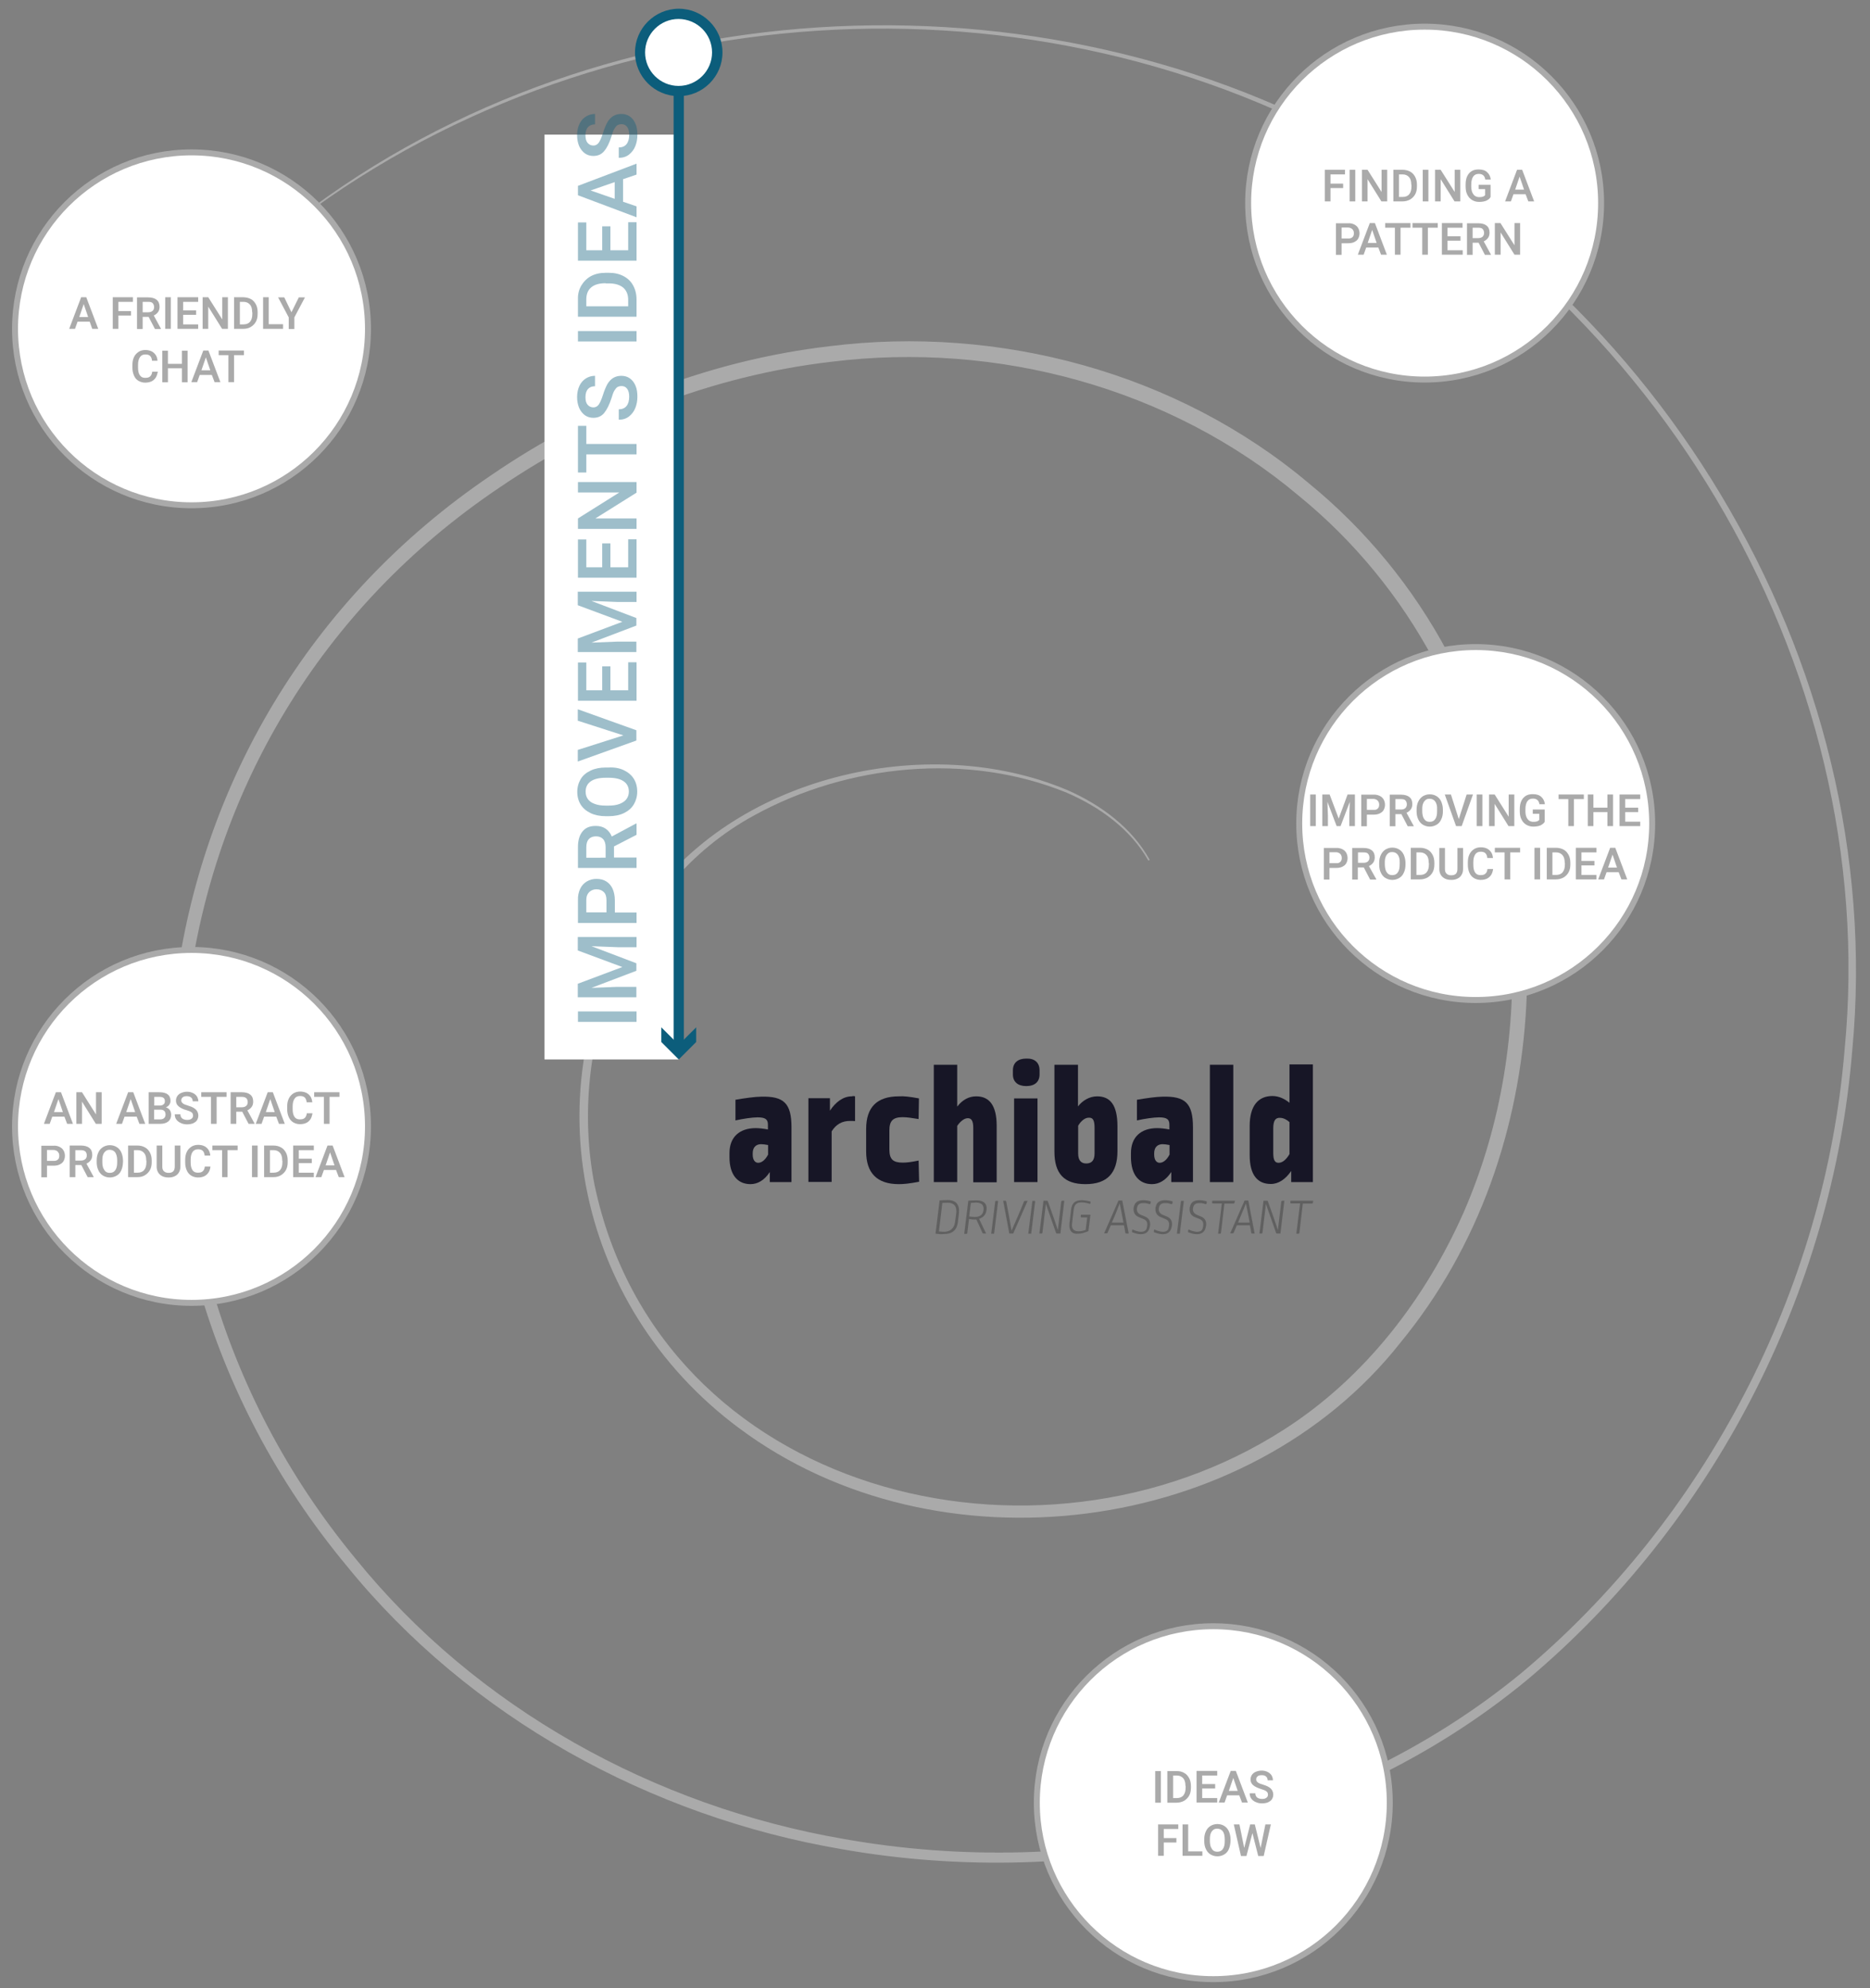 <?xml version="1.0" encoding="utf-8"?>
<!-- Generator: Adobe Illustrator 26.0.3, SVG Export Plug-In . SVG Version: 6.00 Build 0)  -->
<svg version="1.1" id="Layer_1" xmlns="http://www.w3.org/2000/svg" xmlns:xlink="http://www.w3.org/1999/xlink" x="0px" y="0px"
	 viewBox="0 0 1094.6 1163.9" style="enable-background:new 0 0 1094.6 1163.9;" xml:space="preserve">
<rect x="0" y="0" width="1094.6" height="1163.9" fill="#808080" stroke="none"/>
<style type="text/css">
	.st0{fill:#AAAAAA;}
	.st1{fill:#FFFFFF;stroke:#AAAAAA;stroke-width:3.488;stroke-miterlimit:10;}
	.st2{fill:#FFFFFF;}
	.st3{fill:none;stroke:#0C5D7B;stroke-width:6;stroke-miterlimit:10;}
	.st4{fill:#0C5D7B;}
	.st5{fill:#171626;}
	.st6{fill:#606060;}
	.st7{opacity:0.4;}
</style>
<g>
	<g>
		<g>
			<path class="st0" d="M127,169.4C289.3,7.7,552.2-28.2,758,66.6c208.6,92.1,347.8,320.4,326.2,548.5
				c-11.5,141.5-81.7,277.2-190.4,368.4c-110.1,90.9-261.7,123.6-401.1,99c-112.1-19.1-217.9-77.2-289.8-165.9
				C38.6,718.7,72,423.9,287.5,278.2c58.8-40.3,127-67.2,197.9-75.5c99.4-12.5,203.7,15.4,280.7,80.2c33.3,27.2,61,61,81.2,98.9
				c67.5,125,64.6,292.1-27.5,404.1c-89.5,113.7-271.4,136.5-387.1,50.2c-96.7-71.7-123.8-204.2-55.8-305
				c50.8-76.4,165.5-103.6,248.3-68.4c19.4,8.6,37.4,21.9,47.8,40.7c0,0-0.8,0.4-0.8,0.4c-10.5-18.5-28.5-31.4-47.7-39.7
				c-58.1-23.9-128.4-16.8-183,13.2C366.6,518,332,612.2,348,693.6C386,874.3,607.1,930.2,752,836.6c47-30.2,82.4-76.3,104.8-127
				c44.7-102.7,35-225.4-17.6-323.3c-19.7-36.9-46.6-69.7-79-96.1c-75.1-63.2-176.7-90.5-273.7-78.4
				c-69.5,8.1-136.4,34.3-194.1,73.6c-212.2,142.6-245.2,432.2-84.3,627c70.8,87.6,175.1,145,285.6,164.1
				c137.8,24.6,287.6-7.4,396.7-97c107.9-90.2,177.7-224.5,189.3-364.7c22.1-226.6-115.8-453.6-322.8-545.7
				C549.8-27.1,291,11,127,169.4L127,169.4z"/>
		</g>
	</g>
	<circle class="st1" cx="112.1" cy="192.5" r="103.3"/>
	<g>
		<path class="st0" d="M52.5,188.3h-7.1l-1.5,4.2h-3.4l7-18.5h2.2h0.8l7,18.5H54L52.5,188.3z M51.6,185.6l-2.6-7.6l-2.6,7.6H51.6z"
			/>
		<path class="st0" d="M69.3,176.7v5.4h7.4v2.6h-7.4v7.8H66v-18.5h3.3h8.5v2.7H69.3z"/>
		<path class="st0" d="M94.2,192.4v0.2h-3.5l-3.7-7.1h-3.5v7.1h-3.3v-18.5h6.6c2.1,0,3.8,0.5,4.9,1.4s1.7,2.3,1.7,4.1
			c0,1.2-0.3,2.3-0.9,3.1s-1.4,1.5-2.5,2L94.2,192.4z M83.5,182.8h3.3c1.1,0,1.9-0.3,2.5-0.8s0.9-1.3,0.9-2.2c0-1-0.3-1.7-0.8-2.3
			s-1.4-0.8-2.6-0.8h-3.3V182.8z"/>
		<path class="st0" d="M96.7,192.5v-18.5h3.3v18.5H96.7z"/>
		<path class="st0" d="M116,189.9v2.6h-9.7h-2.4v-18.5h3.3h8.8v2.7h-8.8v5h7.6v2.6h-7.6v5.6H116z"/>
		<path class="st0" d="M130,192.5l-8.1-13v13h-3.3v-18.5h3.3l8.2,13v-13h3.3v18.5H130z"/>
		<path class="st0" d="M146.9,175.1c1.3,0.7,2.2,1.8,2.9,3.1s1,2.9,1,4.6v0.9c0,1.8-0.3,3.3-1,4.6s-1.7,2.3-3,3.1s-2.8,1.1-4.5,1.1
			h-3.9h-1.4v-18.5h3.3h2.2C144.2,174.1,145.6,174.4,146.9,175.1z M147.6,182.8c0-2-0.4-3.5-1.3-4.5s-2.1-1.6-3.7-1.6h-2.2v13.2h2.1
			c1.7,0,3-0.5,3.9-1.6s1.3-2.6,1.3-4.5V182.8z"/>
		<path class="st0" d="M165.7,189.9v2.6h-9.2H154v-18.5h3.3v15.8H165.7z"/>
		<path class="st0" d="M174.9,174.1h3.6l-6.2,11.7v6.8h-3.3v-6.8l-6.2-11.7h3.6l4.2,8.7L174.9,174.1z"/>
		<path class="st0" d="M91.2,221c-0.6,0.9-1.4,1.7-2.4,2.2S86.4,224,85,224c-1.5,0-2.8-0.4-4-1.1s-2-1.7-2.6-3.1s-0.9-2.9-0.9-4.6
			v-1.5c0-1.8,0.3-3.3,0.9-4.6s1.5-2.3,2.7-3.1s2.5-1.1,4-1.1c1.4,0,2.7,0.3,3.7,0.8s1.8,1.3,2.4,2.2s0.9,2.1,1,3.3H89
			c-0.1-1.2-0.5-2.2-1.1-2.8s-1.5-0.9-2.8-0.9c-1.4,0-2.5,0.5-3.2,1.6s-1.1,2.5-1.1,4.5v1.5c0,1.9,0.3,3.4,1,4.5s1.7,1.6,3.2,1.6
			c0.9,0,1.6-0.1,2.2-0.4s1-0.7,1.3-1.2s0.5-1.2,0.6-2h3.3C92.1,218.9,91.8,220,91.2,221z"/>
		<path class="st0" d="M109.8,205.3v18.5h-3.3v-8.2h-8.2v8.2H95v-18.5h3.3v7.7h8.2v-7.7H109.8z"/>
		<path class="st0" d="M124,219.5h-7.1l-1.5,4.2H112l7-18.5h2.2h0.8l7,18.5h-3.4L124,219.5z M123.1,216.8l-2.6-7.6l-2.6,7.6H123.1z"
			/>
		<path class="st0" d="M142.8,207.9h-5.8v15.8h-3.3v-15.8h-5.7v-2.7h9h5.8V207.9z"/>
	</g>
	<circle class="st1" cx="833.9" cy="118.9" r="103.3"/>
	<g>
		<path class="st0" d="M778.8,102.1v5.4h7.4v2.6h-7.4v7.8h-3.3V99.4h3.3h8.5v2.7H778.8z"/>
		<path class="st0" d="M790,117.9V99.4h3.3v18.5H790z"/>
		<path class="st0" d="M808.6,117.9l-8.1-13v13h-3.3V99.4h3.3l8.2,13v-13h3.3v18.5H808.6z"/>
		<path class="st0" d="M825.5,100.5c1.3,0.7,2.2,1.8,2.9,3.1s1,2.9,1,4.6v0.9c0,1.8-0.3,3.3-1,4.6s-1.7,2.3-3,3.1
			c-1.3,0.7-2.8,1.1-4.5,1.1h-3.9h-1.4V99.4h3.3h2.2C822.7,99.4,824.2,99.8,825.5,100.5z M826.1,108.2c0-2-0.4-3.5-1.3-4.5
			s-2.1-1.6-3.7-1.6h-2.2v13.2h2.1c1.7,0,3-0.5,3.9-1.6s1.3-2.6,1.3-4.5V108.2z"/>
		<path class="st0" d="M832.8,117.9V99.4h3.3v18.5H832.8z"/>
		<path class="st0" d="M851.4,117.9l-8.1-13v13H840V99.4h3.3l8.2,13v-13h3.3v18.5H851.4z"/>
		<path class="st0" d="M870.2,117.4c-1.1,0.5-2.6,0.8-4.4,0.8c-1.6,0-2.9-0.4-4.1-1.1c-1.2-0.7-2.1-1.7-2.8-3.1
			c-0.7-1.3-1-2.9-1-4.8v-1.2c0-1.9,0.3-3.5,0.9-4.8s1.5-2.3,2.6-3s2.5-1,4.1-1c2.2,0,3.8,0.5,5,1.6c1.2,1.1,1.9,2.5,2.1,4.3h-3.2
			c-0.3-2.2-1.6-3.3-3.8-3.3c-1.5,0-2.5,0.5-3.3,1.6c-0.7,1.1-1.1,2.6-1.1,4.6v1.2c0,1.3,0.2,2.5,0.6,3.4c0.4,0.9,0.9,1.6,1.6,2.1
			c0.7,0.5,1.6,0.7,2.5,0.7c1,0,1.7-0.1,2.2-0.3s0.9-0.5,1.2-0.8v-3.6h-3.8v-2.5h7v7.1C872.1,116.2,871.3,116.8,870.2,117.4z"/>
		<path class="st0" d="M893,113.7h-7.1l-1.5,4.2H881l7-18.5h2.2h0.8l7,18.5h-3.4L893,113.7z M892.1,111l-2.6-7.6l-2.6,7.6H892.1z"/>
		<path class="st0" d="M792.7,131.4c1,0.5,1.8,1.2,2.3,2.1s0.8,1.9,0.8,3.1c0,1.2-0.3,2.2-0.8,3.1c-0.5,0.9-1.3,1.5-2.3,2
			c-1,0.5-2.2,0.7-3.6,0.7h-3.8v6.8H782v-18.5h7.1C790.4,130.6,791.7,130.9,792.7,131.4z M791.7,138.8c0.6-0.6,0.8-1.3,0.8-2.3
			c0-0.6-0.1-1.1-0.4-1.6c-0.2-0.5-0.6-0.9-1.1-1.2c-0.5-0.3-1.2-0.5-1.9-0.5h-3.8v6.4h3.8C790.2,139.7,791.1,139.4,791.7,138.8z"/>
		<path class="st0" d="M806.8,144.9h-7.1l-1.5,4.2h-3.4l7-18.5h2.2h0.8l7,18.5h-3.4L806.8,144.9z M805.8,142.2l-2.6-7.6l-2.6,7.6
			H805.8z"/>
		<path class="st0" d="M825.6,133.3h-5.8v15.8h-3.3v-15.8h-5.7v-2.7h9h5.8V133.3z"/>
		<path class="st0" d="M841.6,133.3h-5.8v15.8h-3.3v-15.8h-5.7v-2.7h9h5.8V133.3z"/>
		<path class="st0" d="M856.2,146.5v2.6h-9.7H844v-18.5h3.3h8.8v2.7h-8.8v5h7.6v2.6h-7.6v5.6H856.2z"/>
		<path class="st0" d="M872.7,149v0.2h-3.5l-3.7-7.1H862v7.1h-3.3v-18.5h6.6c2.1,0,3.8,0.5,4.9,1.4c1.2,1,1.7,2.3,1.7,4.1
			c0,1.2-0.3,2.3-0.9,3.1s-1.4,1.5-2.5,2L872.7,149z M862,139.4h3.3c1.1,0,1.9-0.3,2.5-0.8c0.6-0.6,0.9-1.3,0.9-2.2
			c0-1-0.3-1.7-0.8-2.3s-1.4-0.8-2.6-0.8H862V139.4z"/>
		<path class="st0" d="M886.5,149.1l-8.1-13v13H875v-18.5h3.3l8.2,13v-13h3.3v18.5H886.5z"/>
	</g>
	<circle class="st1" cx="710.2" cy="1055.3" r="103.3"/>
	<g>
		<path class="st0" d="M676.2,1055.3v-18.5h3.3v18.5H676.2z"/>
		<path class="st0" d="M693.2,1037.9c1.3,0.7,2.2,1.8,2.9,3.1c0.7,1.3,1,2.9,1,4.6v0.9c0,1.8-0.3,3.3-1,4.6c-0.7,1.3-1.7,2.3-3,3.1
			c-1.3,0.7-2.8,1.1-4.5,1.1h-3.9h-1.4v-18.5h3.3h2.2C690.5,1036.8,691.9,1037.1,693.2,1037.9z M693.9,1045.5c0-2-0.4-3.5-1.3-4.5
			c-0.9-1-2.1-1.6-3.7-1.6h-2.2v13.2h2.1c1.7,0,3-0.5,3.9-1.6c0.9-1.1,1.3-2.6,1.3-4.5V1045.5z"/>
		<path class="st0" d="M712.5,1052.6v2.6h-9.7h-2.4v-18.5h3.3h8.8v2.7h-8.8v5h7.6v2.6h-7.6v5.6H712.5z"/>
		<path class="st0" d="M725.4,1051h-7.1l-1.5,4.2h-3.4l7-18.5h2.2h0.8l7,18.5h-3.4L725.4,1051z M724.5,1048.4l-2.6-7.6l-2.6,7.6
			H724.5z"/>
		<path class="st0" d="M733.6,1045.1c-1.1-0.9-1.6-2-1.6-3.4c0-1,0.3-1.9,0.8-2.7c0.6-0.8,1.3-1.4,2.3-1.8c1-0.4,2.1-0.7,3.4-0.7
			c1.3,0,2.5,0.3,3.5,0.8c1,0.5,1.8,1.2,2.3,2c0.5,0.9,0.8,1.8,0.8,2.9H742c0-0.9-0.3-1.7-0.9-2.2c-0.6-0.6-1.4-0.8-2.6-0.8
			c-1.1,0-1.9,0.2-2.4,0.7c-0.6,0.5-0.8,1.1-0.8,1.8c0,0.7,0.3,1.2,0.9,1.7c0.6,0.5,1.6,0.9,3,1.3c1.4,0.4,2.6,0.9,3.4,1.4
			c0.9,0.5,1.6,1.2,2,1.9c0.4,0.7,0.7,1.6,0.7,2.6c0,1-0.3,1.9-0.8,2.7c-0.5,0.8-1.3,1.3-2.3,1.8c-1,0.4-2.2,0.6-3.5,0.6
			c-1.2,0-2.4-0.2-3.5-0.7c-1.1-0.4-2-1.1-2.7-2c-0.7-0.9-1-2-1-3.2h3.3c0,1.1,0.4,1.9,1.1,2.5c0.7,0.5,1.7,0.8,2.9,0.8
			c1.1,0,1.9-0.2,2.5-0.7c0.6-0.4,0.9-1,0.9-1.8c0-0.5-0.1-0.9-0.3-1.3c-0.2-0.3-0.6-0.7-1.1-1c-0.6-0.3-1.4-0.6-2.4-0.9
			C736.2,1046.7,734.7,1046,733.6,1045.1z"/>
		<path class="st0" d="M681.2,1070.6v5.4h7.4v2.6h-7.4v7.8h-3.3V1068h3.3h8.5v2.7H681.2z"/>
		<path class="st0" d="M703.8,1083.8v2.6h-9.2h-2.4V1068h3.3v15.8H703.8z"/>
		<path class="st0" d="M719.3,1082.5c-0.6,1.4-1.5,2.4-2.7,3.1c-1.2,0.7-2.5,1.1-4,1.1c-1.5,0-2.8-0.4-4-1.1
			c-1.2-0.7-2.1-1.8-2.7-3.1c-0.7-1.4-1-3-1-4.8v-0.9c0-1.8,0.3-3.4,1-4.8c0.6-1.4,1.6-2.4,2.7-3.1c1.2-0.7,2.5-1.1,4-1.1
			c1.5,0,2.9,0.4,4,1.1c1.2,0.7,2.1,1.8,2.7,3.1c0.6,1.4,1,3,1,4.8v0.9C720.2,1079.5,719.9,1081.1,719.3,1082.5z M715.8,1072.1
			c-0.8-1.1-1.9-1.6-3.3-1.6c-0.9,0-1.7,0.2-2.3,0.7s-1.2,1.2-1.5,2.1c-0.4,0.9-0.5,2.1-0.5,3.4v1c0,1.3,0.2,2.5,0.5,3.4
			c0.4,0.9,0.9,1.7,1.5,2.2c0.7,0.5,1.4,0.7,2.4,0.7c1.4,0,2.5-0.5,3.2-1.6c0.8-1.1,1.1-2.6,1.1-4.7v-1
			C716.9,1074.7,716.5,1073.1,715.8,1072.1z"/>
		<path class="st0" d="M743.9,1068l-4.2,18.5h-2.2h-1l-3.4-13.4l-3.5,13.4h-2.1h-1.1l-4.2-18.5h3.3l2.8,13.8l3.5-13.8h2h0.7
			l3.4,13.8l2.8-13.8H743.9z"/>
	</g>
	<circle class="st1" cx="112.1" cy="659.4" r="103.3"/>
	<g>
		<path class="st0" d="M37.7,653.7h-7.1l-1.5,4.2h-3.4l7-18.5h2.2h0.8l7,18.5h-3.4L37.7,653.7z M36.8,651l-2.6-7.6l-2.6,7.6H36.8z"
			/>
		<path class="st0" d="M56.1,657.9l-8.1-13v13h-3.3v-18.5H48l8.2,13v-13h3.3v18.5H56.1z"/>
		<path class="st0" d="M80,653.7h-7.1l-1.5,4.2H68l7-18.5h2.2h0.8l7,18.5h-3.4L80,653.7z M79.1,651l-2.6-7.6l-2.6,7.6H79.1z"/>
		<path class="st0" d="M99.4,649.8c0.5,0.8,0.8,1.7,0.8,2.7c0,1.8-0.6,3.1-1.7,4s-2.7,1.4-4.7,1.4h-5.6H87v-18.5h6.3
			c2.1,0,3.7,0.4,4.8,1.2s1.7,2.1,1.7,3.8c0,0.9-0.2,1.6-0.7,2.3c-0.5,0.7-1.1,1.2-2,1.5C98.1,648.6,98.9,649.1,99.4,649.8z
			 M90.3,642.1v5.1h3.1c1,0,1.8-0.2,2.3-0.7c0.6-0.4,0.8-1.1,0.8-1.9c0-0.9-0.3-1.5-0.8-1.9c-0.5-0.4-1.3-0.6-2.4-0.6H90.3z
			 M96.1,654.5c0.5-0.5,0.8-1.2,0.8-2c0-1.9-1-2.9-3-2.9h-3.7v5.7h3.5C94.8,655.3,95.6,655,96.1,654.5z"/>
		<path class="st0" d="M104.6,647.7c-1.1-0.9-1.6-2-1.6-3.4c0-1,0.3-1.9,0.8-2.7c0.6-0.8,1.3-1.4,2.3-1.8c1-0.4,2.1-0.7,3.4-0.7
			c1.3,0,2.5,0.3,3.5,0.8c1,0.5,1.8,1.2,2.3,2c0.5,0.9,0.8,1.8,0.8,2.8h-3.3c0-0.9-0.3-1.7-0.9-2.2c-0.6-0.5-1.4-0.8-2.6-0.8
			c-1.1,0-1.9,0.2-2.4,0.7c-0.6,0.5-0.8,1.1-0.8,1.8c0,0.7,0.3,1.2,0.9,1.7s1.6,0.9,3,1.3c1.4,0.4,2.6,0.9,3.4,1.4s1.6,1.2,2,1.9
			c0.4,0.7,0.7,1.6,0.7,2.6c0,1-0.3,1.9-0.8,2.7s-1.3,1.3-2.3,1.8c-1,0.4-2.2,0.6-3.5,0.6c-1.2,0-2.4-0.2-3.5-0.7s-2-1.1-2.7-2
			s-1-2-1-3.2h3.3c0,1.1,0.4,1.9,1.1,2.5c0.7,0.5,1.7,0.8,2.9,0.8c1.1,0,1.9-0.2,2.5-0.7c0.6-0.4,0.9-1,0.9-1.8
			c0-0.5-0.1-0.9-0.3-1.3s-0.6-0.7-1.1-1c-0.6-0.3-1.4-0.6-2.4-0.9C107.2,649.4,105.7,648.6,104.6,647.7z"/>
		<path class="st0" d="M132.6,642.1h-5.8v15.8h-3.3v-15.8h-5.7v-2.7h9h5.8V642.1z"/>
		<path class="st0" d="M149,657.7v0.2h-3.5l-3.7-7.1h-3.5v7.1H135v-18.5h6.6c2.1,0,3.8,0.5,4.9,1.4c1.2,1,1.7,2.3,1.7,4.1
			c0,1.2-0.3,2.3-0.9,3.1c-0.6,0.8-1.4,1.5-2.5,2L149,657.7z M138.3,648.2h3.3c1.1,0,1.9-0.3,2.5-0.8c0.6-0.5,0.9-1.3,0.9-2.2
			c0-1-0.3-1.7-0.8-2.3c-0.6-0.5-1.4-0.8-2.6-0.8h-3.3V648.2z"/>
		<path class="st0" d="M161.7,653.7h-7.1l-1.5,4.2h-3.4l7-18.5h2.2h0.8l7,18.5h-3.4L161.7,653.7z M160.8,651l-2.6-7.6l-2.6,7.6
			H160.8z"/>
		<path class="st0" d="M181.8,655.1c-0.6,0.9-1.4,1.7-2.4,2.2s-2.3,0.8-3.8,0.8c-1.5,0-2.8-0.4-4-1.1c-1.1-0.7-2-1.7-2.6-3.1
			s-0.9-2.9-0.9-4.6v-1.5c0-1.8,0.3-3.3,0.9-4.6s1.5-2.3,2.7-3.1c1.1-0.7,2.5-1.1,4-1.1c1.4,0,2.7,0.3,3.7,0.8
			c1,0.5,1.8,1.3,2.4,2.2c0.6,1,0.9,2.1,1,3.3h-3.3c-0.1-1.2-0.5-2.2-1.1-2.8s-1.5-0.9-2.8-0.9c-1.4,0-2.5,0.5-3.2,1.6
			c-0.7,1-1.1,2.5-1.1,4.5v1.5c0,1.9,0.3,3.4,1,4.5s1.7,1.6,3.2,1.6c0.9,0,1.6-0.1,2.2-0.4c0.6-0.3,1-0.7,1.3-1.2
			c0.3-0.5,0.5-1.2,0.6-2h3.3C182.7,653.1,182.3,654.2,181.8,655.1z"/>
		<path class="st0" d="M198.7,642.1h-5.8v15.8h-3.3v-15.8h-5.7v-2.7h9h5.8V642.1z"/>
		<path class="st0" d="M34.9,671.4c1,0.5,1.8,1.2,2.3,2.1c0.5,0.9,0.8,1.9,0.8,3.1c0,1.2-0.3,2.2-0.8,3.1s-1.3,1.5-2.3,2
			s-2.2,0.7-3.6,0.7h-3.8v6.8h-3.3v-18.5h7.1C32.7,670.6,33.9,670.9,34.9,671.4z M33.9,678.8c0.6-0.5,0.8-1.3,0.8-2.3
			c0-0.6-0.1-1.1-0.4-1.6s-0.6-0.9-1.1-1.2c-0.5-0.3-1.2-0.5-1.9-0.5h-3.8v6.4h3.8C32.4,679.6,33.3,679.4,33.9,678.8z"/>
		<path class="st0" d="M54.8,688.9v0.2h-3.5l-3.7-7.1h-3.5v7.1h-3.3v-18.5h6.6c2.1,0,3.8,0.5,4.9,1.4c1.2,1,1.7,2.3,1.7,4.1
			c0,1.2-0.3,2.3-0.9,3.1c-0.6,0.8-1.4,1.5-2.5,2L54.8,688.9z M44.1,679.4h3.3c1.1,0,1.9-0.3,2.5-0.8c0.6-0.5,0.9-1.3,0.9-2.2
			c0-1-0.3-1.7-0.8-2.3c-0.6-0.5-1.4-0.8-2.6-0.8h-3.3V679.4z"/>
		<path class="st0" d="M71,685.1c-0.6,1.4-1.5,2.4-2.7,3.1c-1.2,0.7-2.5,1.1-4,1.1c-1.5,0-2.8-0.4-4-1.1c-1.2-0.7-2.1-1.8-2.7-3.1
			c-0.7-1.4-1-3-1-4.8v-0.9c0-1.8,0.3-3.4,1-4.8c0.6-1.4,1.6-2.4,2.7-3.1c1.2-0.7,2.5-1.1,4-1.1c1.5,0,2.9,0.4,4,1.1
			c1.2,0.7,2.1,1.8,2.7,3.1c0.6,1.4,1,3,1,4.8v0.9C71.9,682.2,71.6,683.8,71,685.1z M67.5,674.7c-0.8-1.1-1.9-1.6-3.3-1.6
			c-0.9,0-1.7,0.2-2.3,0.7s-1.2,1.2-1.5,2.1c-0.4,0.9-0.5,2.1-0.5,3.4v1c0,1.3,0.2,2.5,0.5,3.4c0.4,0.9,0.9,1.7,1.5,2.2
			c0.7,0.5,1.4,0.7,2.4,0.7c1.4,0,2.5-0.5,3.2-1.6c0.8-1.1,1.1-2.6,1.1-4.7v-1C68.6,677.3,68.2,675.8,67.5,674.7z"/>
		<path class="st0" d="M84.9,671.7c1.3,0.7,2.2,1.8,2.9,3.1c0.7,1.3,1,2.9,1,4.6v0.9c0,1.8-0.3,3.3-1,4.6c-0.7,1.3-1.7,2.3-3,3.1
			s-2.8,1.1-4.5,1.1h-3.9H75v-18.5h3.3h2.2C82.2,670.6,83.6,671,84.9,671.7z M85.6,679.4c0-2-0.4-3.5-1.3-4.5
			c-0.9-1-2.1-1.6-3.7-1.6h-2.2v13.2h2.1c1.7,0,3-0.5,3.9-1.6c0.9-1.1,1.3-2.6,1.3-4.5V679.4z"/>
		<path class="st0" d="M105.6,682.9c0,1.4-0.3,2.5-0.9,3.5s-1.4,1.7-2.5,2.2c-1,0.5-2.2,0.7-3.5,0.7c-1.3,0-2.5-0.2-3.6-0.7
			c-1-0.5-1.9-1.2-2.5-2.2c-0.6-1-0.9-2.1-0.9-3.5v-12.3H95v12.3c0,1.3,0.3,2.2,1,2.8s1.5,0.9,2.7,0.9c1.2,0,2.1-0.3,2.7-0.9
			c0.6-0.6,0.9-1.6,0.9-2.8v-12.3h3.3V682.9z"/>
		<path class="st0" d="M122.1,686.3c-0.6,0.9-1.4,1.7-2.4,2.2s-2.3,0.8-3.8,0.8c-1.5,0-2.8-0.4-4-1.1c-1.1-0.7-2-1.7-2.6-3.1
			s-0.9-2.9-0.9-4.6v-1.5c0-1.8,0.3-3.3,0.9-4.6s1.5-2.3,2.7-3.1c1.1-0.7,2.5-1.1,4-1.1c1.4,0,2.7,0.3,3.7,0.8
			c1,0.5,1.8,1.3,2.4,2.2c0.6,1,0.9,2.1,1,3.3h-3.3c-0.1-1.2-0.5-2.2-1.1-2.8s-1.5-0.9-2.8-0.9c-1.4,0-2.5,0.5-3.2,1.6
			c-0.7,1-1.1,2.5-1.1,4.5v1.5c0,1.9,0.3,3.4,1,4.5s1.7,1.6,3.2,1.6c0.9,0,1.6-0.1,2.2-0.4c0.6-0.3,1-0.7,1.3-1.2
			c0.3-0.5,0.5-1.2,0.6-2h3.3C123,684.3,122.7,685.4,122.1,686.3z"/>
		<path class="st0" d="M139,673.3h-5.8v15.8H130v-15.8h-5.7v-2.7h9h5.8V673.3z"/>
		<path class="st0" d="M147.5,689.1v-18.5h3.3v18.5H147.5z"/>
		<path class="st0" d="M164.5,671.7c1.3,0.7,2.2,1.8,2.9,3.1c0.7,1.3,1,2.9,1,4.6v0.9c0,1.8-0.3,3.3-1,4.6c-0.7,1.3-1.7,2.3-3,3.1
			s-2.8,1.1-4.5,1.1h-3.9h-1.4v-18.5h3.3h2.2C161.8,670.6,163.2,671,164.5,671.7z M165.2,679.4c0-2-0.4-3.5-1.3-4.5
			c-0.9-1-2.1-1.6-3.7-1.6h-2.2v13.2h2.1c1.7,0,3-0.5,3.9-1.6c0.9-1.1,1.3-2.6,1.3-4.5V679.4z"/>
		<path class="st0" d="M183.7,686.5v2.6H174h-2.4v-18.5h3.3h8.8v2.7h-8.8v5h7.6v2.6h-7.6v5.6H183.7z"/>
		<path class="st0" d="M196.7,684.9h-7.1l-1.5,4.2h-3.4l7-18.5h2.2h0.8l7,18.5h-3.4L196.7,684.9z M195.8,682.2l-2.6-7.6l-2.6,7.6
			H195.8z"/>
	</g>
	<rect x="318.7" y="78.8" class="st2" width="78.6" height="541.4"/>
	<g>
		<g>
			<line class="st3" x1="397.3" y1="29.5" x2="397.3" y2="613.3"/>
			<g>
				<g>
					<path class="st2" d="M374.7,30.7c0-12.5,10.1-22.6,22.6-22.6c12.5,0,22.6,10.1,22.6,22.6c0,12.5-10.1,22.6-22.6,22.6
						C384.8,53.3,374.7,43.2,374.7,30.7z"/>
					<path class="st4" d="M371.7,30.7c0,14.1,11.5,25.6,25.6,25.6c14.1,0,25.6-11.5,25.6-25.6c0-14.1-11.5-25.6-25.6-25.6
						C383.2,5.2,371.7,16.6,371.7,30.7C371.7,44.8,371.7,16.6,371.7,30.7z M416.8,30.7c0,10.8-8.8,19.6-19.6,19.6
						c-10.8,0-19.6-8.8-19.6-19.6c0-10.8,8.8-19.6,19.6-19.6C408.1,11.2,416.8,19.9,416.8,30.7C416.8,41.5,416.8,19.9,416.8,30.7z"
						/>
				</g>
			</g>
			<g>
				<polygon class="st4" points="387.1,601.4 397.3,611.6 407.5,601.4 407.5,610 397.3,620.2 387.1,610 				"/>
			</g>
		</g>
	</g>
	<g>
		<g>
			<path class="st5" d="M463.3,660v32h-12.7v-5.9c-3.1,4.8-7.1,7.1-11.3,7.1c-7.5,0-12.3-5.4-12.3-15.8V675
				c0-9.3,5.8-14.6,15.4-14.6c1.7,0,4.7,0.3,7.1,0.8v-2.8c0-3.1-1.4-4.3-6.1-4.3c-3,0-8.5,0.8-12.9,1.8v-12.1
				c5.1-0.9,11.7-1.8,14.9-1.8C458.8,641.6,463.3,645.8,463.3,660z M440.6,675.2v0.7c0,3.2,1.4,4.8,3.2,4.8c1.9,0,4-1.4,5.8-4.8
				v-5.6c-1.5-0.3-3.1-0.5-4.2-0.5C442.3,669.9,440.6,671.8,440.6,675.2z"/>
			<path class="st5" d="M500.5,641.8v14.5c-0.8-0.1-1.9-0.1-3-0.1c-4.5,0-8.1,1.9-10.7,6.1v29.6h-13.6v-49h12.6v7.3
				c3.3-5,7.7-8.4,12.8-8.4C499.3,641.6,499.9,641.6,500.5,641.8z"/>
			<path class="st5" d="M537.9,643l-0.2,12.1c-3.6-0.6-6.8-1.1-9.3-1.1c-5.8,0-7.8,2.2-7.8,7.8V673c0,5.8,2.3,7.6,7.8,7.6
				c2.4,0,4.9-0.3,9.3-1.2l0.3,12.4c-5.9,1.1-9,1.4-11.9,1.4c-12.8,0-19.1-6.6-19.1-19.1v-13.2c0-12.6,6.2-19.1,19.2-19.1
				C529.1,641.6,532.4,642,537.9,643z"/>
			<path class="st5" d="M560.3,647.8c3.3-4.2,7-6,11.2-6c7.5,0,11.9,5.2,11.9,17.2v33.1h-13.7v-31.8c0-4.4-1.2-5.7-3.2-5.7
				c-2,0-4.3,1.7-6.2,4.5v32.9h-13.7v-68.7h13.7V647.8L560.3,647.8z"/>
			<path class="st5" d="M608.5,626.6v2.4c0,4.3-2.8,6.8-7.8,6.8c-4.9,0-7.8-2.5-7.8-6.8v-2.4c0-4.5,3-6.9,7.8-6.9
				C605.6,619.5,608.5,622,608.5,626.6z M607.3,692h-13.7v-49h13.7V692z"/>
			<path class="st5" d="M631,647.7c2.6-3.4,6.7-5.9,11.2-5.9c7.6,0,11.9,4.9,11.9,17.6v14.5c0,12.8-6,19.3-18.7,19.3
				c-12.5,0-18.2-6.1-18.2-19.1v-50.8H631V647.7z M631.1,659v16.3c0,3.9,1.7,5.8,4.7,5.8c3.3,0,4.9-1.9,4.9-5.9v-15
				c0-4.8-1.2-5.9-3.2-5.9C635.2,654.2,632.8,656.1,631.1,659z"/>
			<path class="st5" d="M698.3,660v32h-12.7v-5.9c-3.1,4.8-7.1,7.1-11.3,7.1c-7.5,0-12.3-5.4-12.3-15.8V675
				c0-9.3,5.8-14.6,15.4-14.6c1.7,0,4.7,0.3,7.1,0.8v-2.8c0-3.1-1.4-4.3-6.1-4.3c-3,0-8.5,0.8-12.9,1.8v-12.1
				c5.1-0.9,11.7-1.8,14.9-1.8C693.8,641.6,698.3,645.8,698.3,660z M675.6,675.2v0.7c0,3.2,1.4,4.8,3.2,4.8c1.9,0,4-1.4,5.8-4.8
				v-5.6c-1.5-0.3-3.1-0.5-4.2-0.5C677.3,669.9,675.6,671.8,675.6,675.2z"/>
			<path class="st5" d="M721.9,692h-13.7v-68.7h13.7V692z"/>
			<path class="st5" d="M768.5,692h-12.7v-6.5c-3.3,4.8-7.4,7.6-11.9,7.6c-7.6,0-12.4-4.9-12.4-16.9v-17.1c0-11.7,5-17.5,13.3-17.5
				c4,0,7.5,1.9,10,4v-22.5h13.7V692z M745.3,660.5V675c0,4.4,1.1,5.7,3.1,5.7c2.2,0,4.4-1.7,6.4-5.1v-18.7
				c-1.6-1.5-3.7-2.5-5.4-2.5C746.7,654.2,745.3,655.8,745.3,660.5z"/>
		</g>
		<g>
			<path class="st6" d="M547.6,722.2l2.4-19.5c1.5-0.1,3.1-0.2,4.8-0.2c4.8,0,7.1,2.8,6.5,7.9l-0.6,5c-0.6,4.7-3.2,7-8.1,7
				C550.8,722.6,549.4,722.4,547.6,722.2z M559,715.6l0.7-5.1c0.6-4.4-1.4-6.4-4.9-6.4c-0.9,0-2.3,0.1-3.2,0.1l-2,16.7
				c1.4,0.1,2.4,0.2,3.2,0.2C556.1,721,558.5,719.1,559,715.6z"/>
			<path class="st6" d="M577.5,708.1l-0.1,0.5c-0.3,2.4-1.9,4.2-4.3,4.9l4.1,8.6h-1.5c-0.3,0-0.5-0.1-0.6-0.3
				c-1.5-3.4-2.5-5.7-3.6-7.9c-1.2,0.1-2.7,0-4.3-0.3l-1,8.2c0,0.3-0.2,0.5-0.6,0.5h-1.2l2.4-19.4c1.2-0.1,3.2-0.2,4.7-0.2
				C575.8,702.6,577.9,704.8,577.5,708.1z M568.3,704.2l-1,7.9c1.2,0.2,2.2,0.3,3.3,0.3c3.1,0,4.8-1.4,5.1-4v-0.2
				c0.3-2.7-1.2-4.2-4.4-4.2C570.3,704.1,569.1,704.1,568.3,704.2z"/>
			<path class="st6" d="M583.7,702.9c0.3,0,0.6,0.2,0.5,0.6l-2.3,18.7h-1.7l2.4-19.2h1.1V702.9z"/>
			<path class="st6" d="M593.1,722.1h-2.3l-3.6-19.2h1.2c0.3,0,0.5,0.1,0.6,0.5c1.1,5.7,2.2,11.3,3.1,17c2.6-5.8,5.1-11.5,7.3-17.1
				c0.1-0.2,0.3-0.3,0.6-0.3h1.5L593.1,722.1z"/>
			<path class="st6" d="M605.4,702.9c0.3,0,0.6,0.2,0.5,0.6l-2.3,18.7h-1.7l2.4-19.2h1.1V702.9z"/>
			<path class="st6" d="M620.7,722.1h-2c-0.3,0-0.5-0.1-0.6-0.5l-5.9-16.8l-2,16.8c-0.1,0.3-0.2,0.5-0.6,0.5h-1.2l2.4-19.2h2
				c0.3,0,0.5,0.1,0.6,0.5c2,5.6,4,11,5.8,16.7l2-16.7c0.1-0.3,0.2-0.5,0.6-0.5h1.2L620.7,722.1z"/>
			<path class="st6" d="M626,716.2l0.9-7.8c0.5-4.2,2.4-5.8,6.4-5.8c1.2,0,3.3,0.3,5.1,0.8l-0.1,1c-0.1,0.3-0.3,0.5-0.6,0.3
				c-1.4-0.5-3.3-0.8-4.7-0.8c-2.7,0-4.1,1.1-4.5,4.2l-1,8.3c-0.3,3,1,4.4,3.9,4.4c1.4,0,2.7-0.3,4.1-0.8l0.9-7.3h-3.3
				c-0.3,0-0.6-0.2-0.5-0.6l0.1-1h5.6l-1.2,9.6c-2.5,1-4.1,1.5-5.8,1.5C627.4,722.6,625.6,720.4,626,716.2z"/>
			<path class="st6" d="M660.7,722.1h-1.4c-0.3,0-0.5-0.1-0.6-0.5c-0.2-1.5-0.5-2.8-0.8-4.3h-7.7l-1.9,4.4c-0.1,0.2-0.3,0.3-0.6,0.3
				h-1.4l8.4-19.2h2.2L660.7,722.1z M650.8,715.7h6.8c-0.7-3.7-1.4-7.5-2.2-11.2C654,708.3,652.5,712,650.8,715.7z"/>
			<path class="st6" d="M670.1,712.1c2.4,1,3.4,2.7,3.1,5.4l-0.1,0.3c-0.5,3.2-2.2,4.7-5.4,4.7c-1.5,0-3.3-0.5-5.1-1.2l0.1-1.1
				c0.1-0.3,0.3-0.6,0.6-0.3c1,0.5,2.4,0.9,3.4,1.1c0.3,0,0.8,0.1,1.1,0.1c2.3,0,3.4-0.9,3.6-3.1l0.1-0.5c0.2-1.9-0.3-3.1-2.2-3.9
				l-2.7-1.1c-2.4-0.9-3.4-3.1-3-5.7l0.1-0.2c0.5-2.7,2.2-4,5.6-4c1.1,0,2.7,0.2,4.3,0.7l-0.1,1.1c-0.1,0.3-0.2,0.5-0.6,0.5
				c-0.8-0.2-1.7-0.5-2.6-0.6c-0.3,0-0.8,0-1.1,0c-2.2,0-3.3,0.9-3.6,2.7l-0.1,0.3c-0.2,1.8,0.5,3.1,2.4,3.9L670.1,712.1z"/>
			<path class="st6" d="M682.9,712.1c2.4,1,3.4,2.7,3.1,5.4l-0.1,0.3c-0.5,3.2-2.2,4.7-5.4,4.7c-1.5,0-3.3-0.5-5.1-1.2l0.1-1.1
				c0.1-0.3,0.3-0.6,0.6-0.3c1,0.5,2.4,0.9,3.4,1.1c0.3,0,0.8,0.1,1.1,0.1c2.3,0,3.4-0.9,3.6-3.1l0.1-0.5c0.2-1.9-0.3-3.1-2.2-3.9
				l-2.7-1.1c-2.4-0.9-3.4-3.1-3-5.7l0.1-0.2c0.5-2.7,2.2-4,5.6-4c1.1,0,2.7,0.2,4.3,0.7l-0.1,1.1c-0.1,0.3-0.2,0.5-0.6,0.5
				c-0.8-0.2-1.7-0.5-2.6-0.6c-0.3,0-0.8,0-1.1,0c-2.2,0-3.3,0.9-3.6,2.7l-0.1,0.3c-0.2,1.8,0.5,3.1,2.4,3.9L682.9,712.1z"/>
			<path class="st6" d="M692.4,702.9c0.3,0,0.6,0.2,0.5,0.6l-2.3,18.7h-1.7l2.4-19.2h1.1V702.9z"/>
			<path class="st6" d="M702.9,712.1c2.4,1,3.4,2.7,3.1,5.4l-0.1,0.3c-0.5,3.2-2.2,4.7-5.4,4.7c-1.5,0-3.3-0.5-5.1-1.2l0.1-1.1
				c0.1-0.3,0.3-0.6,0.6-0.3c1,0.5,2.4,0.9,3.4,1.1c0.3,0,0.8,0.1,1.1,0.1c2.3,0,3.4-0.9,3.6-3.1l0.1-0.5c0.2-1.9-0.3-3.1-2.2-3.9
				l-2.7-1.1c-2.4-0.9-3.4-3.1-3-5.7l0.1-0.2c0.5-2.7,2.2-4,5.6-4c1.1,0,2.7,0.2,4.3,0.7l-0.1,1.1c-0.1,0.3-0.2,0.5-0.6,0.5
				c-0.8-0.2-1.7-0.5-2.6-0.6c-0.3,0-0.8,0-1.1,0c-2.2,0-3.3,0.9-3.6,2.7l-0.1,0.3c-0.2,1.8,0.5,3.1,2.4,3.9L702.9,712.1z"/>
			<path class="st6" d="M722.6,704.1c-0.1,0.3-0.2,0.5-0.6,0.5h-5.3l-2,17.1c-0.1,0.3-0.2,0.5-0.6,0.5H713l2.2-17.7h-5.2
				c-0.3,0-0.6-0.2-0.5-0.6l0.1-1h13.3L722.6,704.1z"/>
			<path class="st6" d="M734.4,722.1H733c-0.3,0-0.5-0.1-0.6-0.5c-0.2-1.5-0.5-2.8-0.8-4.3H724l-1.9,4.4c-0.1,0.2-0.3,0.3-0.6,0.3
				h-1.4l8.4-19.2h2.2L734.4,722.1z M724.7,715.7h6.8c-0.7-3.7-1.4-7.5-2.2-11.2C727.7,708.3,726.2,712,724.7,715.7z"/>
			<path class="st6" d="M749.5,722.1h-2c-0.3,0-0.5-0.1-0.6-0.5l-5.9-16.8l-2,16.8c-0.1,0.3-0.2,0.5-0.6,0.5h-1.2l2.4-19.2h2
				c0.3,0,0.5,0.1,0.6,0.5c2,5.6,4,11,5.8,16.7l2-16.7c0.1-0.3,0.2-0.5,0.6-0.5h1.2L749.5,722.1z"/>
			<path class="st6" d="M768.5,704.1c-0.1,0.3-0.2,0.5-0.6,0.5h-5.3l-2,17.1c-0.1,0.3-0.2,0.5-0.6,0.5h-1.2l2.2-17.7h-5.2
				c-0.3,0-0.6-0.2-0.5-0.6l0.1-1h13.3L768.5,704.1z"/>
		</g>
	</g>
	<g class="st7">
		<path class="st4" d="M372.6,598.2h-34.3v-6.1h34.3V598.2z"/>
		<path class="st4" d="M372.6,548.4v6.1h-11.1l-15.3-0.6l26.3,10v4.4l-26.3,10l15.2-0.6h11.1v6.1h-34.3v-5.2v-2.7l26.1-9.8
			l-26.1-9.7v-7.9H372.6z"/>
		<path class="st4" d="M339.6,520.3c0.9-1.9,2.2-3.3,3.9-4.3c1.7-1,3.5-1.5,5.7-1.5c2.2,0,4.1,0.5,5.7,1.5c1.6,1,2.8,2.4,3.7,4.3
			c0.8,1.9,1.3,4.1,1.3,6.8v7.1h12.7v6.1h-34.3V527C338.2,524.5,338.7,522.2,339.6,520.3z M353.4,522.2c-1-1-2.4-1.6-4.2-1.6
			c-1.1,0-2.1,0.2-3,0.7c-0.9,0.5-1.7,1.2-2.2,2.1c-0.6,1-0.8,2.2-0.8,3.6v7.1H355V527C355,524.9,354.5,523.2,353.4,522.2z"/>
		<path class="st4" d="M372.3,482.1h0.3v6.6l-13.2,6.8v6.5h13.2v6.1h-34.3v-12.2c0-4,0.9-7,2.7-9.2s4.3-3.2,7.7-3.2
			c2.3,0,4.2,0.5,5.8,1.6c1.6,1.1,2.8,2.6,3.6,4.6L372.3,482.1z M354.5,502v-6.1c0-2-0.5-3.6-1.5-4.7s-2.4-1.6-4.1-1.6
			c-1.8,0-3.2,0.5-4.2,1.6c-1,1-1.5,2.6-1.5,4.8v6.1H354.5z"/>
		<path class="st4" d="M365.2,450.9c2.5,1.2,4.5,2.9,5.8,5s2,4.6,2,7.5c0,2.8-0.7,5.3-2,7.5s-3.3,3.9-5.8,5.1s-5.5,1.8-8.9,1.8h-1.7
			c-3.4,0-6.4-0.6-8.9-1.8c-2.5-1.2-4.5-2.9-5.8-5s-2-4.6-2-7.4c0-2.8,0.7-5.3,2-7.5s3.3-3.8,5.8-5s5.5-1.8,8.9-1.8h1.7
			C359.7,449.1,362.7,449.7,365.2,450.9z M345.8,457.4c-2,1.4-3,3.4-3,6c0,1.7,0.4,3.1,1.3,4.4c0.9,1.2,2.2,2.2,4,2.8
			c1.8,0.7,3.9,1,6.4,1h1.8c2.5,0,4.6-0.3,6.4-1c1.8-0.7,3.1-1.6,4-2.8c0.9-1.2,1.4-2.7,1.4-4.4c0-2.6-1-4.6-3-6
			c-2-1.4-4.9-2.1-8.7-2.1h-1.8C350.7,455.3,347.8,456,345.8,457.4z"/>
		<path class="st4" d="M338.2,415.2l34.3,12.3v4.6v1.4l-34.3,12.3V439l26.7-8.5l-26.7-8.6V415.2z"/>
		<path class="st4" d="M367.7,387.7h4.9v18v4.5h-34.3v-6.1v-16.3h4.9v16.3h9.3v-14h4.8v14h10.4V387.7z"/>
		<path class="st4" d="M372.6,346.3v6.1h-11.1l-15.3-0.6l26.3,10v4.4l-26.3,10l15.2-0.6h11.1v6.1h-34.3v-5.2v-2.7l26.1-9.8
			l-26.1-9.7v-7.9H372.6z"/>
		<path class="st4" d="M367.7,315.7h4.9v18v4.5h-34.3v-6.1v-16.3h4.9v16.3h9.3v-14h4.8v14h10.4V315.7z"/>
		<path class="st4" d="M372.6,288.4l-24.1,15.1h24.1v6.1h-34.3v-6.1l24.2-15.2h-24.2v-6.1h34.3V288.4z"/>
		<path class="st4" d="M343.2,249.2v10.7h29.4v6.1h-29.4v10.6h-4.9v-16.6v-10.7H343.2z"/>
		<path class="st4" d="M353.7,241.7c-1.6,2-3.8,2.9-6.4,2.9c-1.8,0-3.5-0.5-4.9-1.5c-1.4-1-2.6-2.5-3.4-4.3c-0.8-1.9-1.2-4-1.2-6.4
			c0-2.5,0.5-4.7,1.4-6.6c0.9-1.9,2.2-3.3,3.8-4.3c1.6-1,3.4-1.5,5.3-1.5v6.1c-1.7,0-3.1,0.5-4.1,1.6c-1,1.1-1.5,2.7-1.5,4.8
			c0,2,0.4,3.5,1.3,4.5c0.9,1,2,1.5,3.4,1.5c1.2,0,2.3-0.6,3.1-1.7c0.8-1.2,1.6-3,2.4-5.5c0.8-2.6,1.7-4.7,2.6-6.4
			c1-1.7,2.2-2.9,3.5-3.7c1.4-0.8,2.9-1.2,4.7-1.2c1.9,0,3.6,0.5,5,1.5c1.4,1,2.5,2.4,3.3,4.3c0.8,1.8,1.1,4,1.1,6.5
			c0,2.3-0.4,4.5-1.2,6.5c-0.8,2.1-2.1,3.7-3.7,5c-1.7,1.3-3.6,1.9-6,1.9v-6.1c2.1,0,3.6-0.7,4.6-2c1-1.3,1.5-3.1,1.5-5.4
			c0-2-0.4-3.5-1.2-4.6c-0.8-1.1-1.9-1.6-3.3-1.6c-0.9,0-1.7,0.2-2.4,0.6c-0.6,0.4-1.2,1.1-1.8,2.1s-1.1,2.5-1.7,4.5
			C356.7,236.9,355.3,239.7,353.7,241.7z"/>
		<path class="st4" d="M372.6,199.9h-34.3v-6.1h34.3V199.9z"/>
		<path class="st4" d="M340.3,167.1c1.4-2.3,3.3-4.2,5.7-5.5c2.5-1.3,5.3-1.9,8.6-1.9h1.7c3.3,0,6.1,0.6,8.6,1.9
			c2.5,1.3,4.4,3.1,5.7,5.5c1.3,2.4,2,5.1,2,8.3v7.3v2.7h-34.3v-6.1v-4.1C338.2,172.1,338.9,169.5,340.3,167.1z M354.5,165.8
			c-3.7,0-6.5,0.8-8.4,2.4s-2.9,3.9-2.9,7v4.1h24.5v-3.8c0-3.1-1-5.5-3-7.2c-2-1.6-4.8-2.4-8.4-2.4H354.5z"/>
		<path class="st4" d="M367.7,130.1h4.9v18v4.5h-34.3v-6.1v-16.3h4.9v16.3h9.3v-14h4.8v14h10.4V130.1z"/>
		<path class="st4" d="M364.7,104.9v13.2l7.9,2.7v6.4l-34.3-12.9v-4.1v-1.4l34.3-13v6.4L364.7,104.9z M359.8,106.6l-14.1,4.9
			l14.1,4.9V106.6z"/>
		<path class="st4" d="M353.7,88.4c-1.6,2-3.8,2.9-6.4,2.9c-1.8,0-3.5-0.5-4.9-1.5c-1.4-1-2.6-2.5-3.4-4.3c-0.8-1.9-1.2-4-1.2-6.4
			c0-2.5,0.5-4.7,1.4-6.6c0.9-1.9,2.2-3.3,3.8-4.3c1.6-1,3.4-1.5,5.3-1.5v6.1c-1.7,0-3.1,0.5-4.1,1.6c-1,1.1-1.5,2.7-1.5,4.8
			c0,2,0.4,3.5,1.3,4.5c0.9,1,2,1.5,3.4,1.5c1.2,0,2.3-0.6,3.1-1.7c0.8-1.2,1.6-3,2.4-5.5c0.8-2.6,1.7-4.7,2.6-6.4
			c1-1.7,2.2-2.9,3.5-3.7c1.4-0.8,2.9-1.2,4.7-1.2c1.9,0,3.6,0.5,5,1.5c1.4,1,2.5,2.4,3.3,4.3c0.8,1.8,1.1,4,1.1,6.5
			c0,2.3-0.4,4.5-1.2,6.5c-0.8,2.1-2.1,3.7-3.7,5c-1.7,1.3-3.6,1.9-6,1.9v-6.1c2.1,0,3.6-0.7,4.6-2c1-1.3,1.5-3.1,1.5-5.4
			c0-2-0.4-3.5-1.2-4.6c-0.8-1.1-1.9-1.6-3.3-1.6c-0.9,0-1.7,0.2-2.4,0.6c-0.6,0.4-1.2,1.1-1.8,2.1s-1.1,2.5-1.7,4.5
			C356.7,83.7,355.3,86.5,353.7,88.4z"/>
	</g>
	<circle class="st1" cx="863.8" cy="482.1" r="103.3"/>
	<g>
		<path class="st0" d="M766.9,483.6v-18.5h3.3v18.5H766.9z"/>
		<path class="st0" d="M793.1,483.6h-3.3v-6l0.3-8.2l-5.4,14.2h-2.3l-5.4-14.2l0.3,8.2v6h-3.3v-18.5h2.8h1.5l5.3,14.1l5.2-14.1h4.3
			V483.6z"/>
		<path class="st0" d="M807.6,465.9c1,0.5,1.8,1.2,2.3,2.1s0.8,1.9,0.8,3.1c0,1.2-0.3,2.2-0.8,3.1c-0.5,0.9-1.3,1.5-2.3,2
			c-1,0.5-2.2,0.7-3.7,0.7h-3.8v6.8h-3.3v-18.5h7.1C805.3,465.1,806.5,465.4,807.6,465.9z M806.5,473.3c0.6-0.6,0.8-1.3,0.8-2.3
			c0-0.6-0.1-1.1-0.4-1.6c-0.2-0.5-0.6-0.9-1.1-1.2c-0.5-0.3-1.2-0.5-1.9-0.5h-3.8v6.4h3.8C805.1,474.2,806,473.9,806.5,473.3z"/>
		<path class="st0" d="M827.5,483.5v0.2h-3.5l-3.7-7.1h-3.5v7.1h-3.3v-18.5h6.6c2.1,0,3.8,0.5,4.9,1.4c1.2,1,1.7,2.3,1.7,4.1
			c0,1.2-0.3,2.3-0.9,3.1s-1.4,1.5-2.5,2L827.5,483.5z M816.8,473.9h3.3c1.1,0,1.9-0.3,2.5-0.8c0.6-0.6,0.9-1.3,0.9-2.2
			c0-1-0.3-1.7-0.8-2.3s-1.4-0.8-2.6-0.8h-3.3V473.9z"/>
		<path class="st0" d="M843.6,479.7c-0.6,1.4-1.5,2.4-2.7,3.1c-1.2,0.7-2.5,1.1-4,1.1c-1.5,0-2.8-0.4-4-1.1s-2.1-1.8-2.7-3.1
			c-0.7-1.4-1-3-1-4.8v-0.9c0-1.8,0.3-3.4,1-4.8s1.6-2.4,2.7-3.1c1.2-0.7,2.5-1.1,4-1.1c1.5,0,2.9,0.4,4,1.1
			c1.2,0.7,2.1,1.8,2.7,3.1c0.6,1.4,1,3,1,4.8v0.9C844.6,476.7,844.3,478.3,843.6,479.7z M840.1,469.2c-0.8-1.1-1.9-1.6-3.3-1.6
			c-0.9,0-1.7,0.2-2.3,0.7s-1.2,1.2-1.5,2.1c-0.4,0.9-0.5,2.1-0.5,3.4v1c0,1.3,0.2,2.5,0.5,3.4s0.9,1.7,1.5,2.2
			c0.7,0.5,1.4,0.7,2.4,0.7c1.4,0,2.5-0.5,3.2-1.6c0.8-1.1,1.1-2.6,1.1-4.7v-1C841.3,471.9,840.9,470.3,840.1,469.2z"/>
		<path class="st0" d="M862.2,465.1l-6.6,18.5h-2.5h-0.8l-6.6-18.5h3.6l4.6,14.4l4.6-14.4H862.2z"/>
		<path class="st0" d="M864.4,483.6v-18.5h3.3v18.5H864.4z"/>
		<path class="st0" d="M883,483.6l-8.1-13v13h-3.3v-18.5h3.3l8.2,13v-13h3.3v18.5H883z"/>
		<path class="st0" d="M901.9,483.1c-1.1,0.5-2.6,0.8-4.4,0.8c-1.6,0-2.9-0.4-4.1-1.1c-1.2-0.7-2.1-1.7-2.8-3.1
			c-0.7-1.3-1-2.9-1-4.8v-1.2c0-1.9,0.3-3.5,0.9-4.8s1.5-2.3,2.6-3s2.5-1,4.1-1c2.2,0,3.8,0.5,5,1.6c1.2,1.1,1.9,2.5,2.1,4.3h-3.2
			c-0.3-2.2-1.6-3.3-3.8-3.3c-1.5,0-2.5,0.5-3.3,1.6c-0.7,1.1-1.1,2.6-1.1,4.6v1.2c0,1.3,0.2,2.5,0.6,3.4c0.4,0.9,0.9,1.6,1.6,2.1
			c0.7,0.5,1.6,0.7,2.5,0.7c1,0,1.7-0.1,2.2-0.3s0.9-0.5,1.2-0.8v-3.6h-3.8v-2.5h7v7.1C903.8,481.9,902.9,482.5,901.9,483.1z"/>
		<path class="st0" d="M927.1,467.8h-5.8v15.8h-3.3v-15.8h-5.7v-2.7h9h5.8V467.8z"/>
		<path class="st0" d="M944.2,465.1v18.5h-3.3v-8.2h-8.2v8.2h-3.3v-18.5h3.3v7.7h8.2v-7.7H944.2z"/>
		<path class="st0" d="M960.1,481v2.6h-9.7H948v-18.5h3.3h8.8v2.7h-8.8v5h7.6v2.6h-7.6v5.6H960.1z"/>
		<path class="st0" d="M785.7,497.1c1,0.5,1.8,1.2,2.3,2.1s0.8,1.9,0.8,3.1c0,1.2-0.3,2.2-0.8,3.1c-0.5,0.9-1.3,1.5-2.3,2
			c-1,0.5-2.2,0.7-3.7,0.7h-3.8v6.8h-3.3v-18.5h7.1C783.4,496.3,784.6,496.6,785.7,497.1z M784.6,504.5c0.6-0.6,0.8-1.3,0.8-2.3
			c0-0.6-0.1-1.1-0.4-1.6c-0.2-0.5-0.6-0.9-1.1-1.2c-0.5-0.3-1.2-0.5-1.9-0.5h-3.8v6.4h3.8C783.2,505.4,784.1,505.1,784.6,504.5z"/>
		<path class="st0" d="M805.6,514.7v0.2H802l-3.7-7.1h-3.5v7.1h-3.3v-18.5h6.6c2.1,0,3.8,0.5,4.9,1.4c1.2,1,1.7,2.3,1.7,4.1
			c0,1.2-0.3,2.3-0.9,3.1s-1.4,1.5-2.5,2L805.6,514.7z M794.9,505.1h3.3c1.1,0,1.9-0.3,2.5-0.8c0.6-0.6,0.9-1.3,0.9-2.2
			c0-1-0.3-1.7-0.8-2.3s-1.4-0.8-2.6-0.8h-3.3V505.1z"/>
		<path class="st0" d="M821.7,510.9c-0.6,1.4-1.5,2.4-2.7,3.1c-1.2,0.7-2.5,1.1-4,1.1c-1.5,0-2.8-0.4-4-1.1s-2.1-1.8-2.7-3.1
			c-0.7-1.4-1-3-1-4.8v-0.9c0-1.8,0.3-3.4,1-4.8s1.6-2.4,2.7-3.1c1.2-0.7,2.5-1.1,4-1.1c1.5,0,2.9,0.4,4,1.1
			c1.2,0.7,2.1,1.8,2.7,3.1c0.6,1.4,1,3,1,4.8v0.9C822.7,507.9,822.4,509.5,821.7,510.9z M818.2,500.4c-0.8-1.1-1.9-1.6-3.3-1.6
			c-0.9,0-1.7,0.2-2.3,0.7s-1.2,1.2-1.5,2.1c-0.4,0.9-0.5,2.1-0.5,3.4v1c0,1.3,0.2,2.5,0.5,3.4s0.9,1.7,1.5,2.2
			c0.7,0.5,1.4,0.7,2.4,0.7c1.4,0,2.5-0.5,3.2-1.6c0.8-1.1,1.1-2.6,1.1-4.7v-1C819.4,503.1,819,501.5,818.2,500.4z"/>
		<path class="st0" d="M835.7,497.4c1.3,0.7,2.2,1.8,2.9,3.1s1,2.9,1,4.6v0.9c0,1.8-0.3,3.3-1,4.6s-1.7,2.3-3,3.1
			c-1.3,0.7-2.8,1.1-4.5,1.1h-3.9h-1.4v-18.5h3.3h2.2C832.9,496.3,834.4,496.7,835.7,497.4z M836.3,505.1c0-2-0.4-3.5-1.3-4.5
			s-2.1-1.6-3.7-1.6h-2.2v13.2h2.1c1.7,0,3-0.5,3.9-1.6s1.3-2.6,1.3-4.5V505.1z"/>
		<path class="st0" d="M856.4,508.7c0,1.4-0.3,2.5-0.9,3.5c-0.6,1-1.4,1.7-2.5,2.2c-1,0.5-2.2,0.7-3.5,0.7c-1.3,0-2.5-0.2-3.6-0.7
			c-1-0.5-1.9-1.2-2.5-2.2c-0.6-1-0.9-2.1-0.9-3.5v-12.3h3.3v12.3c0,1.3,0.3,2.2,1,2.8c0.6,0.6,1.5,0.9,2.7,0.9
			c1.2,0,2.1-0.3,2.7-0.9c0.6-0.6,0.9-1.6,0.9-2.8v-12.3h3.3V508.7z"/>
		<path class="st0" d="M872.9,512.1c-0.6,0.9-1.4,1.7-2.4,2.2c-1,0.5-2.3,0.8-3.8,0.8c-1.5,0-2.8-0.4-4-1.1c-1.1-0.7-2-1.7-2.6-3.1
			s-0.9-2.9-0.9-4.6v-1.5c0-1.8,0.3-3.3,0.9-4.6s1.5-2.3,2.7-3.1c1.1-0.7,2.5-1.1,4-1.1c1.4,0,2.7,0.3,3.7,0.8
			c1,0.5,1.8,1.3,2.4,2.2s0.9,2.1,1,3.3h-3.3c-0.1-1.2-0.5-2.2-1.1-2.8c-0.6-0.6-1.5-0.9-2.8-0.9c-1.4,0-2.5,0.5-3.2,1.6
			s-1.1,2.5-1.1,4.5v1.5c0,1.9,0.3,3.4,1,4.5s1.7,1.6,3.2,1.6c0.9,0,1.6-0.1,2.2-0.4c0.6-0.3,1-0.7,1.3-1.2c0.3-0.5,0.5-1.2,0.6-2
			h3.3C873.8,510,873.5,511.1,872.9,512.1z"/>
		<path class="st0" d="M889.8,499H884v15.8h-3.3V499h-5.7v-2.7h9h5.8V499z"/>
		<path class="st0" d="M898.2,514.8v-18.5h3.3v18.5H898.2z"/>
		<path class="st0" d="M915.3,497.4c1.3,0.7,2.2,1.8,2.9,3.1s1,2.9,1,4.6v0.9c0,1.8-0.3,3.3-1,4.6s-1.7,2.3-3,3.1
			c-1.3,0.7-2.8,1.1-4.5,1.1h-3.9h-1.4v-18.5h3.3h2.2C912.5,496.3,914,496.7,915.3,497.4z M915.9,505.1c0-2-0.4-3.5-1.3-4.5
			s-2.1-1.6-3.7-1.6h-2.2v13.2h2.1c1.7,0,3-0.5,3.9-1.6s1.3-2.6,1.3-4.5V505.1z"/>
		<path class="st0" d="M934.5,512.2v2.6h-9.7h-2.4v-18.5h3.3h8.8v2.7h-8.8v5h7.6v2.6h-7.6v5.6H934.5z"/>
		<path class="st0" d="M947.5,510.6h-7.1l-1.5,4.2h-3.4l7-18.5h2.2h0.8l7,18.5h-3.4L947.5,510.6z M946.5,507.9l-2.6-7.6l-2.6,7.6
			H946.5z"/>
	</g>
</g>
</svg>
